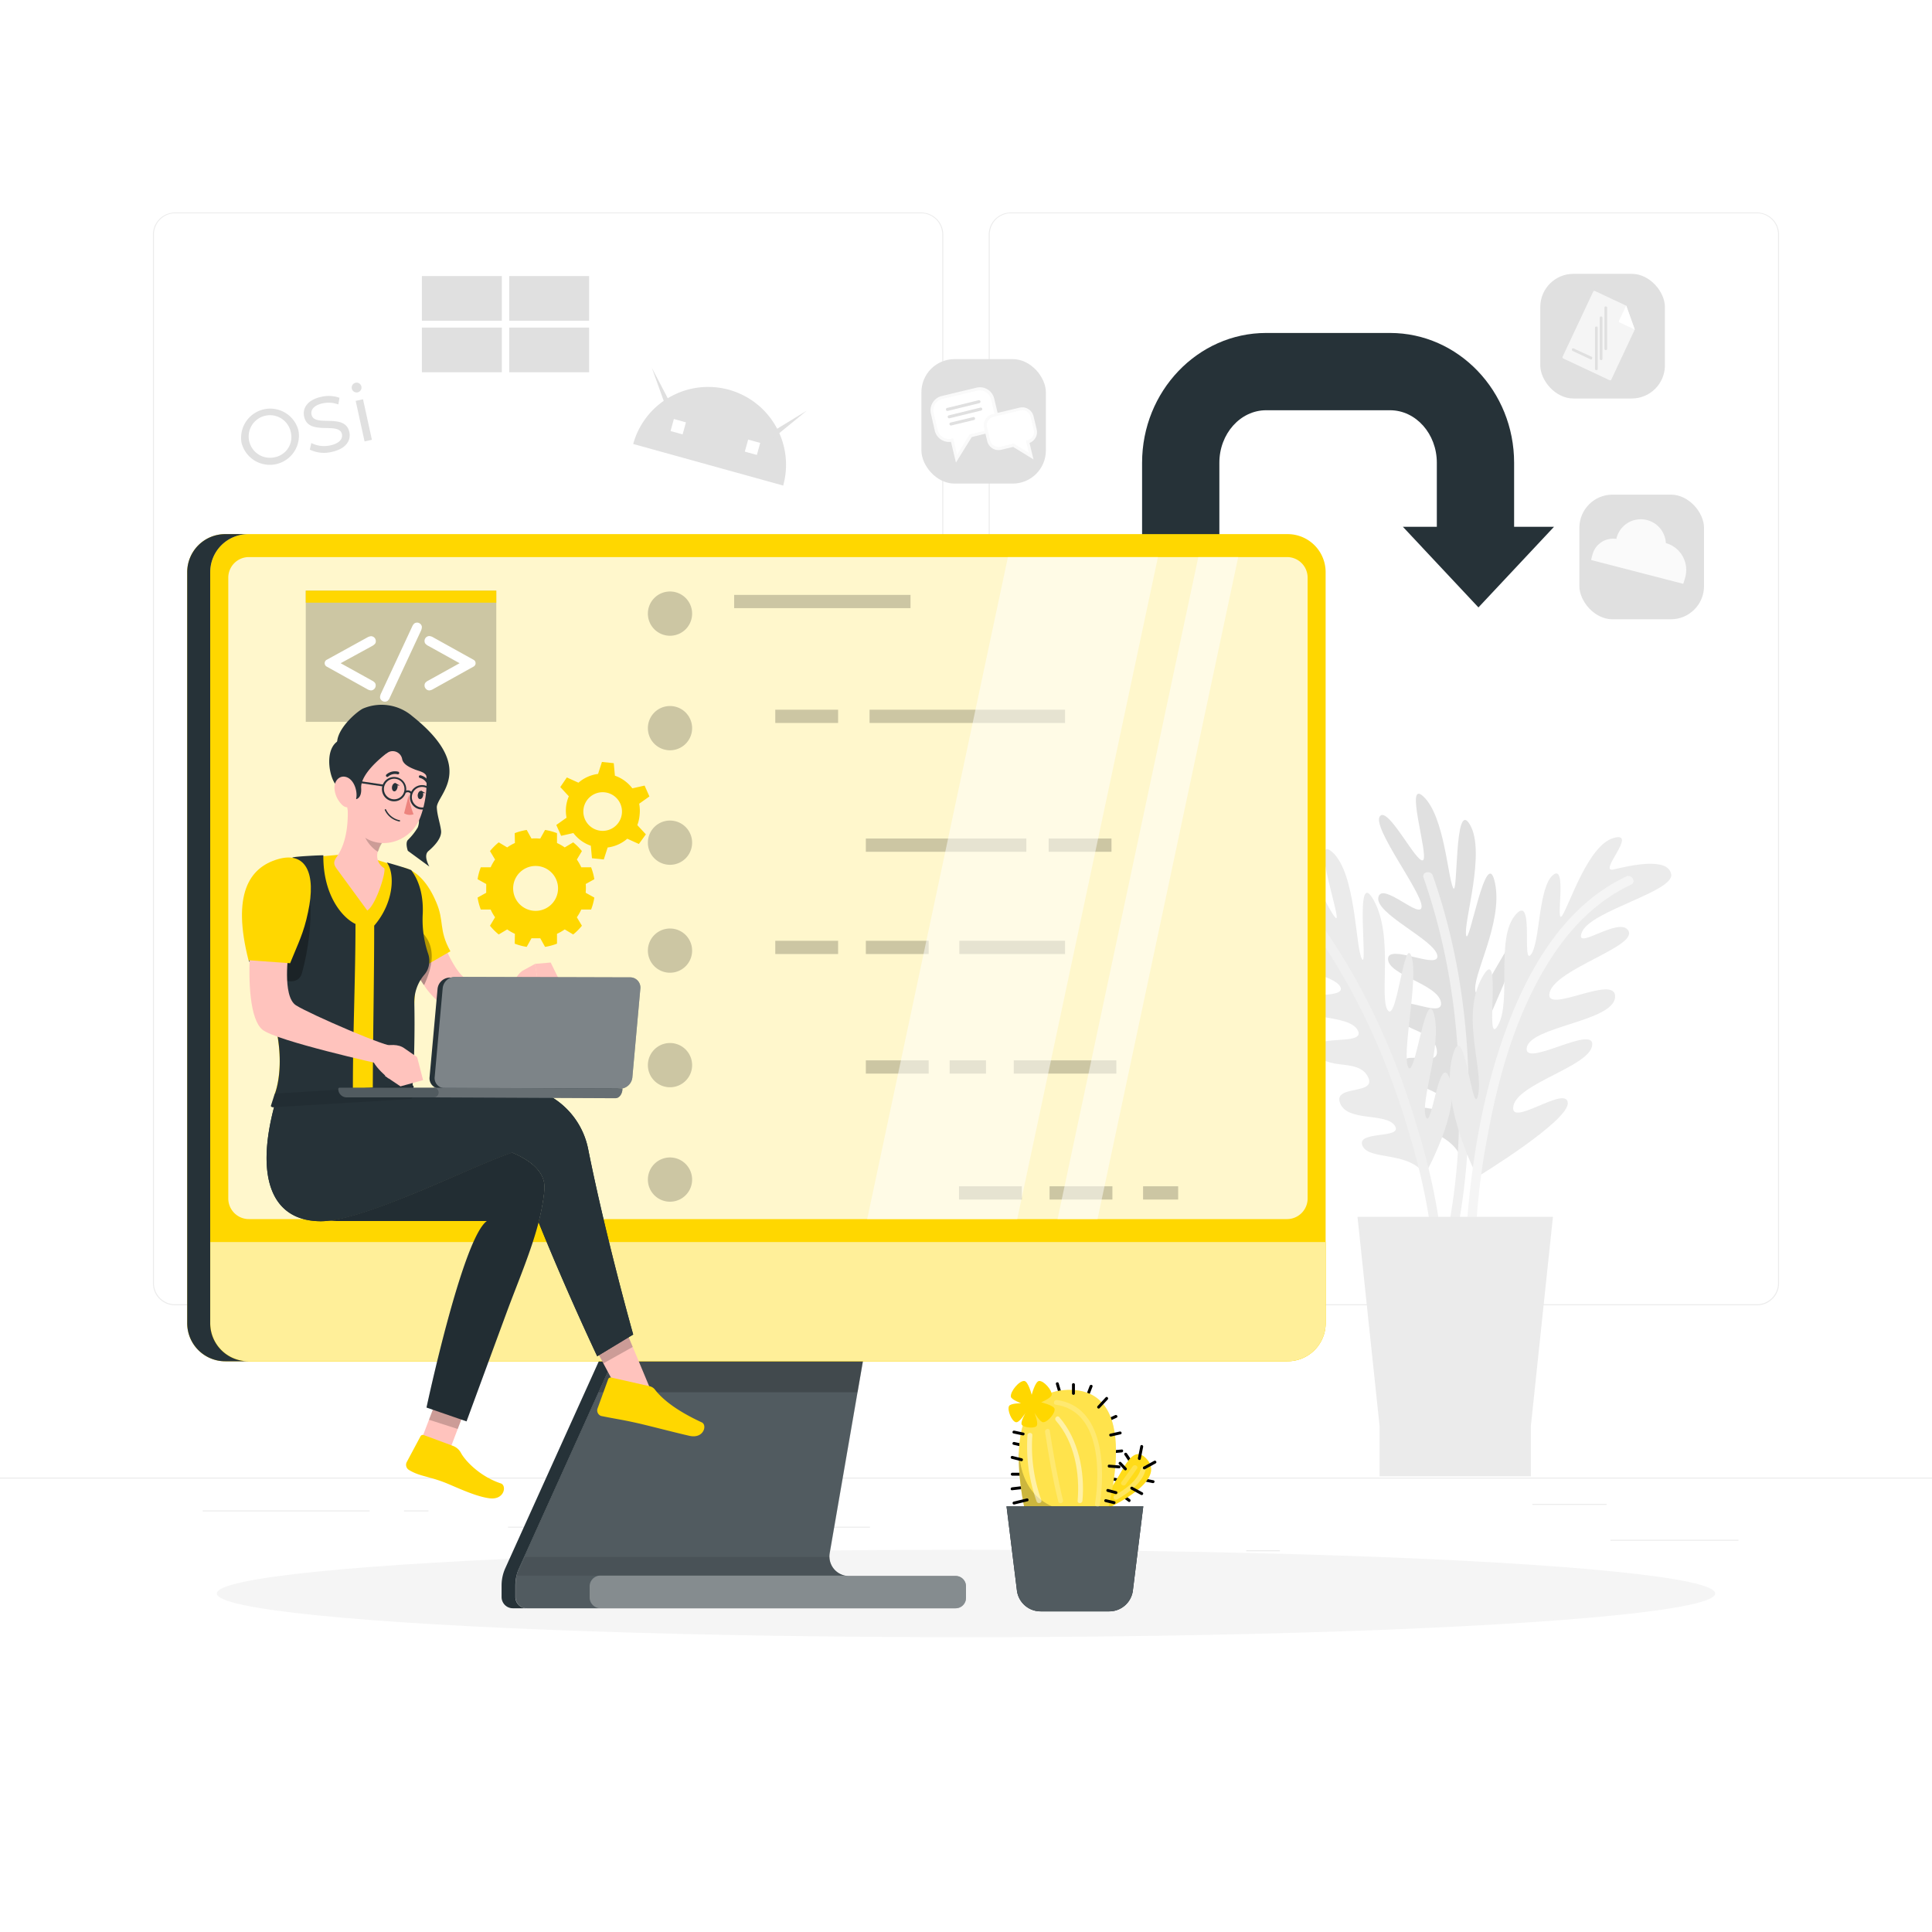 <svg class="animated" id="freepik_stories-cross-platform-software" xmlns="http://www.w3.org/2000/svg" viewBox="0 0 500 500" version="1.1" xmlns:xlink="http://www.w3.org/1999/xlink" xmlns:svgjs="http://svgjs.com/svgjs"><style>svg#freepik_stories-cross-platform-software:not(.animated) .animable {opacity: 0;}svg#freepik_stories-cross-platform-software.animated #freepik--background-complete--inject-57 {animation: 1s 1 forwards cubic-bezier(.36,-0.01,.5,1.38) lightSpeedLeft;animation-delay: 0s;}svg#freepik_stories-cross-platform-software.animated #freepik--Shadow--inject-57 {animation: 1s 1 forwards cubic-bezier(.36,-0.01,.5,1.38) slideDown;animation-delay: 0s;}svg#freepik_stories-cross-platform-software.animated #freepik--Arrow--inject-57 {animation: 1s 1 forwards cubic-bezier(.36,-0.01,.5,1.38) lightSpeedLeft;animation-delay: 0s;}svg#freepik_stories-cross-platform-software.animated #freepik--Plant--inject-57 {animation: 1s 1 forwards cubic-bezier(.36,-0.01,.5,1.38) fadeIn;animation-delay: 0s;}svg#freepik_stories-cross-platform-software.animated #freepik--device-1--inject-57 {animation: 1s 1 forwards cubic-bezier(.36,-0.01,.5,1.38) slideUp;animation-delay: 0s;}svg#freepik_stories-cross-platform-software.animated #freepik--Gears--inject-57 {animation: 1s 1 forwards cubic-bezier(.36,-0.01,.5,1.38) slideLeft;animation-delay: 0s;}svg#freepik_stories-cross-platform-software.animated #freepik--Character--inject-57 {animation: 1s 1 forwards cubic-bezier(.36,-0.01,.5,1.38) fadeIn;animation-delay: 0s;}svg#freepik_stories-cross-platform-software.animated #freepik--device-2--inject-57 {animation: 2.5s 1 forwards cubic-bezier(.36,-0.01,.5,1.38) zoomIn,1.5s Infinite  linear shake;animation-delay: -0.1s,2.4s;opacity: 0}            @keyframes lightSpeedLeft {              from {                transform: translate3d(-50%, 0, 0) skewX(20deg);                opacity: 0;              }              60% {                transform: skewX(-10deg);                opacity: 1;              }              80% {                transform: skewX(2deg);              }              to {                opacity: 1;                transform: translate3d(0, 0, 0);              }            }                    @keyframes slideDown {                0% {                    opacity: 0;                    transform: translateY(-30px);                }                100% {                    opacity: 1;                    transform: translateY(0);                }            }                    @keyframes fadeIn {                0% {                    opacity: 0;                }                100% {                    opacity: 1;                }            }                    @keyframes slideUp {                0% {                    opacity: 0;                    transform: translateY(30px);                }                100% {                    opacity: 1;                    transform: inherit;                }            }                    @keyframes slideLeft {                0% {                    opacity: 0;                    transform: translateX(-30px);                }                100% {                    opacity: 1;                    transform: translateX(0);                }            }                    @keyframes zoomIn {                0% {                    opacity: 0;                    transform: scale(0.5);                }                100% {                    opacity: 1;                    transform: scale(1);                }            }                    @keyframes shake {                10%, 90% {                    transform: translate3d(-1px, 0, 0);                  }                  20%, 80% {                    transform: translate3d(2px, 0, 0);                  }                  30%, 50%, 70% {                    transform: translate3d(-4px, 0, 0);                  }                  40%, 60% {                    transform: translate3d(4px, 0, 0);                  }            }        </style><g id="freepik--background-complete--inject-57" class="animable" style="transform-origin: 250px 228.23px;"><rect x="416.78" y="398.49" width="33.12" height="0.25" style="fill: rgb(235, 235, 235); transform-origin: 433.34px 398.615px;" id="elyzcba92npga" class="animable"></rect><rect x="322.53" y="401.21" width="8.69" height="0.25" style="fill: rgb(235, 235, 235); transform-origin: 326.875px 401.335px;" id="elcxtymwhxguw" class="animable"></rect><rect x="396.59" y="389.21" width="19.19" height="0.25" style="fill: rgb(235, 235, 235); transform-origin: 406.185px 389.335px;" id="elh3yw5hxr8dm" class="animable"></rect><rect x="52.46" y="390.89" width="43.19" height="0.25" style="fill: rgb(235, 235, 235); transform-origin: 74.055px 391.015px;" id="elahwradudlab" class="animable"></rect><rect x="104.56" y="390.89" width="6.33" height="0.25" style="fill: rgb(235, 235, 235); transform-origin: 107.725px 391.015px;" id="elj18arfa142f" class="animable"></rect><rect x="131.47" y="395.11" width="93.68" height="0.25" style="fill: rgb(235, 235, 235); transform-origin: 178.31px 395.235px;" id="eldpebjqouynj" class="animable"></rect><path d="M238.4,337.8H45.3a5.71,5.71,0,0,1-5.71-5.71V60.66A5.71,5.71,0,0,1,45.3,55H238.4a5.71,5.71,0,0,1,5.71,5.71V332.09A5.71,5.71,0,0,1,238.4,337.8ZM45.3,55.2a5.47,5.47,0,0,0-5.46,5.46V332.09a5.47,5.47,0,0,0,5.46,5.46H238.4a5.47,5.47,0,0,0,5.46-5.46V60.66a5.47,5.47,0,0,0-5.46-5.46Z" style="fill: rgb(235, 235, 235); transform-origin: 141.85px 196.4px;" id="el5nymwcegso4" class="animable"></path><path d="M454.7,337.8H261.6a5.71,5.71,0,0,1-5.71-5.71V60.66A5.71,5.71,0,0,1,261.6,55H454.7a5.71,5.71,0,0,1,5.71,5.71V332.09A5.71,5.71,0,0,1,454.7,337.8ZM261.6,55.2a5.47,5.47,0,0,0-5.46,5.46V332.09a5.47,5.47,0,0,0,5.46,5.46H454.7a5.47,5.47,0,0,0,5.46-5.46V60.66a5.47,5.47,0,0,0-5.46-5.46Z" style="fill: rgb(235, 235, 235); transform-origin: 358.15px 196.4px;" id="eltzf6553czma" class="animable"></path><rect y="382.4" width="500" height="0.25" style="fill: rgb(235, 235, 235); transform-origin: 250px 382.525px;" id="el371ucvq6hbo" class="animable"></rect><path d="M378.29,300.18s13.8-13,13.57-21.55-8.62,11.48-8.82,7.27,9.54-16.3,9.95-24.56-9.91,14.82-10.46,11,9.45-21.05,9.37-27.05-8.74,15.21-10,11.46,7.21-17.77,5-28.26-6.77,17-7.47,13.54,5.16-21.43,1-28.59-3,19.39-4.39,16.3-2.27-18.31-7.54-23.49,1.39,15.33-.23,16.37-9.14-14.24-11.17-11.34,10.69,19.31,10.81,23.23-10.26-6.55-11.19-2.3,14.45,10.94,15.24,15-12.8-3.21-12.74,1,12.93,6.44,13.7,11.2-12.61-3.45-11.87,2.14,9.73,4.49,10.76,10-9.3-.77-8.91,4.46,10.71,5.81,11.79,9.8-9.85-1.86-9.55,2.38S376.14,292.91,378.29,300.18Z" style="fill: rgb(224, 224, 224); transform-origin: 374.841px 252.796px;" id="el4ga9nygmz0z" class="animable"></path><path d="M377.15,318.68a163.48,163.48,0,0,0,2.9-29.2c.52-21.29-2.16-42.76-9.25-62.89-.52-1.47-2.91-.94-2.39.54,7,20,9.7,41.17,9.19,62.27A160,160,0,0,1,374.81,318c-.31,1.53,2,2.27,2.34.73Z" style="fill: rgb(240, 240, 240); transform-origin: 374.225px 272.649px;" id="elcv2jcik8vxl" class="animable"></path><path d="M382.33,304.58s-9.59-18.36-6.53-30.8,5.3,16.52,6.73,9.59S378,263,383.55,253s.41,18.76,4.08,12.44S387,243,392.12,236.86s1.63,13.26,4.07,10.2,1.84-17.33,5.72-20.6.4,13.67,2.44,10.4,6.73-18.15,13.26-20-4.28,9.17,0,8.15,14.07-3.26,14.89,1.23-20.6,9.38-23.05,14.89,9.79-4.29,12-.21-18.77,9.79-20.4,15.91,17.34-5.1,16.93,1.23-21.83,7.54-22.85,13.05,17.55-6.12,16.93-.61-19.17,9.79-20.39,15.7,13.66-5.5,14.07-.81S382.33,304.58,382.33,304.58Z" style="fill: rgb(235, 235, 235); transform-origin: 403.86px 260.615px;" id="el5lfj4ihzhmm" class="animable"></path><path d="M368.77,304s9.28-16.55,6.51-24.63S370.49,293,369,289s4.23-18.4,2.15-26.4-5,17.1-6.71,13.56,2.73-22.9.86-28.6-3.8,17.13-6.13,13.92,1.57-19.11-3.64-28.48-1.37,18.28-3.08,15.16-1.48-22-7.58-27.58,3,19.39.69,16.86-7.65-16.79-14.23-20.16,5.91,14.22,4.68,15.69-13-10.85-14.05-7.48,16,15.23,17.26,18.94-11.75-3.19-11.37,1.15,17.07,6.12,19,9.76-13.17.77-11.86,4.75,14.26,2.28,16.42,6.59-13.06.48-10.69,5.59,10.63,1.38,13.26,6.33-9.1,2-7.16,6.92,11.95,2.34,14.17,5.83-10,1.16-8.4,5.12S364.55,297.74,368.77,304Z" style="fill: rgb(235, 235, 235); transform-origin: 348.855px 260.426px;" id="elqxtoin98nj" class="animable"></path><path d="M373.22,322a164.55,164.55,0,0,0-6-28.73c-5.88-20.47-14.85-40.16-27.64-57.26-.93-1.24-3.06,0-2.11,1.24,12.67,16.94,21.57,36.38,27.39,56.67A161.09,161.09,0,0,1,370.77,322c.15,1.55,2.6,1.56,2.45,0Z" style="fill: rgb(240, 240, 240); transform-origin: 355.229px 279.331px;" id="el1nansgdkpv2" class="animable"></path><path d="M381.92,319.67a175.93,175.93,0,0,1,3-25.37c2.94-16.17,7.63-32.69,16.67-46.58,5.15-7.93,11.9-14.72,20.53-18.77,1.43-.67.19-2.78-1.23-2.12-15.44,7.26-24.69,22.71-30.56,38.09-5.45,14.32-8.47,29.57-10.07,44.78-.35,3.31-.66,6.64-.77,10-.05,1.58,2.39,1.57,2.45,0Z" style="fill: rgb(245, 245, 245); transform-origin: 401.122px 273.793px;" id="elkeajrkr40t" class="animable"></path><polygon points="401.9 314.92 351.32 314.92 357.03 369.03 357.03 382.08 396.19 382.08 396.19 369.03 401.9 314.92" style="fill: rgb(235, 235, 235); transform-origin: 376.61px 348.5px;" id="elprg5wwq6p7m" class="animable"></polygon><path d="M91.05,100.58a1.28,1.28,0,0,1,1-1.53,1.27,1.27,0,1,1-1,1.53Zm1,3.17,1.9-.42,2.3,10.49-1.9.42Z" style="fill: rgb(224, 224, 224); transform-origin: 93.635px 106.634px;" id="el6i2wyvybwu6" class="animable"></path><path d="M62.52,114.64a7.54,7.54,0,0,1,14.72-3.23,7.54,7.54,0,0,1-14.72,3.23Zm12.74-2.8a5.51,5.51,0,1,0-4.19,6.5A5.32,5.32,0,0,0,75.26,111.84Z" style="fill: rgb(224, 224, 224); transform-origin: 69.88px 113.025px;" id="elfqu1ju6v1tt" class="animable"></path><path d="M80.18,116.36l.39-1.7a7.36,7.36,0,0,0,4.93.6c2.39-.53,3.21-1.68,3-2.89-.74-3.38-8.66.59-9.79-4.55-.47-2.14.79-4.32,4.43-5.12a8.3,8.3,0,0,1,4.72.25l-.3,1.72a7.39,7.39,0,0,0-4.05-.29c-2.35.52-3.15,1.73-2.88,2.94.74,3.38,8.67-.58,9.78,4.5.47,2.12-.83,4.32-4.49,5.12A8.43,8.43,0,0,1,80.18,116.36Z" style="fill: rgb(224, 224, 224); transform-origin: 84.559px 109.835px;" id="eln4wnv2yksq" class="animable"></path><path d="M201.08,110.86c-.27-.51-.56-1-.88-1.5a20.15,20.15,0,0,0-25.12-7.48c-.52.23-1,.49-1.55.77a20.07,20.07,0,0,0-9.66,12.25l38.82,10.76A20.09,20.09,0,0,0,201.08,110.86Zm-24.42,1.56-3.12-.87.86-3.12,3.12.87Zm19.22,5.32-3.12-.86.86-3.12,3.12.86Z" style="fill: rgb(224, 224, 224); transform-origin: 183.647px 112.9px;" id="elswte72kykrk" class="animable"></path><polygon points="198.32 114.84 197.14 113.39 208.76 106.3 198.32 114.84" style="fill: rgb(224, 224, 224); transform-origin: 202.95px 110.57px;" id="elfvdn7yjz72" class="animable"></polygon><polygon points="173.26 107.89 175.01 107.27 168.7 95.2 173.26 107.89" style="fill: rgb(224, 224, 224); transform-origin: 171.855px 101.545px;" id="elel8zxysduh" class="animable"></polygon><rect x="109.19" y="71.44" width="20.68" height="11.56" style="fill: rgb(224, 224, 224); transform-origin: 119.53px 77.22px;" id="elk2jshp1551q" class="animable"></rect><rect x="131.78" y="71.44" width="20.68" height="11.56" style="fill: rgb(224, 224, 224); transform-origin: 142.12px 77.22px;" id="elym5fk40ido" class="animable"></rect><rect x="109.19" y="84.78" width="20.68" height="11.56" style="fill: rgb(224, 224, 224); transform-origin: 119.53px 90.56px;" id="ele75366wy1bf" class="animable"></rect><rect x="131.78" y="84.78" width="20.68" height="11.56" style="fill: rgb(224, 224, 224); transform-origin: 142.12px 90.56px;" id="ely3kfg1p8gv" class="animable"></rect><g id="eleuk7kzf92k"><rect x="398.62" y="70.87" width="32.26" height="32.26" rx="8.58" style="fill: rgb(224, 224, 224); transform-origin: 414.75px 87px; transform: rotate(25.28deg);" class="animable"></rect></g><path d="M423.1,85.24l-6.1,13a.32.32,0,0,1-.44.16l-12-5.63a.34.34,0,0,1-.16-.45l7.92-16.85a.33.33,0,0,1,.44-.16l8.08,3.79Z" style="fill: rgb(245, 245, 245); transform-origin: 413.734px 86.857px;" id="el6heoir6wt2d" class="animable"></path><path d="M420.87,79.06,419,83a.34.34,0,0,0,.16.45l3.9,1.83Z" style="fill: rgb(255, 255, 255); transform-origin: 421.014px 82.17px;" id="el0gvb421dwz4e" class="animable"></path><g id="el46ua4k6xe48"><rect x="415.23" y="79.3" width="0.7" height="11.29" rx="0.3" style="fill: rgb(224, 224, 224); transform-origin: 415.58px 84.945px; transform: rotate(-64.99deg);" class="animable"></rect></g><g id="el4pgyyykrjw2"><rect x="414.01" y="81.9" width="0.7" height="11.29" rx="0.3" style="fill: rgb(224, 224, 224); transform-origin: 414.36px 87.545px; transform: rotate(-64.99deg);" class="animable"></rect></g><g id="ell0h4w84ls7e"><rect x="412.79" y="84.5" width="0.7" height="11.29" rx="0.3" style="fill: rgb(224, 224, 224); transform-origin: 413.14px 90.145px; transform: rotate(-64.99deg);" class="animable"></rect></g><path d="M411.92,92.33l-4.69-2.16a.3.3,0,0,0-.4.15l0,.09a.3.3,0,0,0,.15.4L411.63,93a.3.3,0,0,0,.4-.15l0-.09A.3.3,0,0,0,411.92,92.33Z" style="fill: rgb(224, 224, 224); transform-origin: 409.441px 91.585px;" id="elaha6omjp1cv" class="animable"></path><g id="elrme6jzrj6v"><rect x="238.46" y="92.94" width="32.21" height="32.21" rx="8.57" style="fill: rgb(224, 224, 224); transform-origin: 254.565px 109.045px; transform: rotate(-13.47deg);" class="animable"></rect></g><path d="M256.89,103.23l1.05,4.41a3.41,3.41,0,0,1-2.51,4.1l-4.22,1-3.65,6-1.16-4.81a3.41,3.41,0,0,1-4.1-2.52L241.25,107a3.4,3.4,0,0,1,2.51-4.1l9-2.16A3.4,3.4,0,0,1,256.89,103.23Z" style="fill: rgb(255, 255, 255); transform-origin: 249.594px 109.689px;" id="elenvs01sege" class="animable"></path><path d="M247.4,119.71l-1.29-5.36a3.81,3.81,0,0,1-4.19-2.88l-1-4.41a3.8,3.8,0,0,1,2.8-4.57l9-2.16a3.79,3.79,0,0,1,4.57,2.8l1.06,4.41a3.79,3.79,0,0,1-2.8,4.57l-4.06,1Zm-3.55-16.46a3,3,0,0,0-2.22,3.63l1.05,4.41a3,3,0,0,0,3.63,2.23l.38-.09,1,4.27,3.25-5.3,4.36-1a3,3,0,0,0,2.23-3.63l-1.05-4.41a3,3,0,0,0-3.63-2.23Z" style="fill: rgb(250, 250, 250); transform-origin: 249.636px 109.968px;" id="eldo3l9y8vsrd" class="animable"></path><path d="M267.1,107.82l.81,3.39a2.61,2.61,0,0,1-1.93,3.15l.88,3.7-4.59-2.81L259,116a2.62,2.62,0,0,1-3.16-1.93l-.81-3.39a2.62,2.62,0,0,1,1.93-3.16l6.94-1.66A2.62,2.62,0,0,1,267.1,107.82Z" style="fill: rgb(255, 255, 255); transform-origin: 261.47px 111.92px;" id="el4nq1eb1gnei" class="animable"></path><path d="M267.46,118.89l-5.25-3.23-3.08.74a3,3,0,0,1-3.63-2.22l-.81-3.39a3,3,0,0,1,2.22-3.63l6.94-1.66a3,3,0,0,1,3.63,2.23l.81,3.39a3,3,0,0,1-1.85,3.51Zm-10.36-11a2.23,2.23,0,0,0-1.65,2.69l.81,3.39a2.23,2.23,0,0,0,2.69,1.64l3.39-.81,3.92,2.41-.75-3.17.37-.09a2.22,2.22,0,0,0,1.65-2.68l-.81-3.39a2.22,2.22,0,0,0-2.68-1.65Z" style="fill: rgb(250, 250, 250); transform-origin: 261.489px 112.152px;" id="elf72ppk72nqe" class="animable"></path><path d="M253.45,104.34l-8.16,2a.39.39,0,0,1-.18-.76l8.16-2a.39.39,0,1,1,.18.76Z" style="fill: rgb(224, 224, 224); transform-origin: 249.281px 104.96px;" id="elov1wblu2hxi" class="animable"></path><path d="M253.91,106.25l-8.17,2a.39.39,0,0,1-.18-.76l8.17-2a.39.39,0,1,1,.18.76Z" style="fill: rgb(224, 224, 224); transform-origin: 249.735px 106.87px;" id="elkxtaxecj9sp" class="animable"></path><path d="M252.1,108.69l-5.9,1.42a.39.39,0,1,1-.18-.76l5.89-1.41a.39.39,0,0,1,.19.75Z" style="fill: rgb(224, 224, 224); transform-origin: 249.033px 109.029px;" id="elc245uj6d7h" class="animable"></path><g id="ele5nopl8qhdo"><rect x="408.74" y="128.01" width="32.26" height="32.26" rx="8.58" style="fill: rgb(224, 224, 224); transform-origin: 424.87px 144.14px; transform: rotate(14.5deg);" class="animable"></rect></g><path d="M436.17,149.27c-.09.33-.42,1.51-.55,1.82l-23.83-6.16c0-.17.29-1.2.33-1.37a5.55,5.55,0,0,1,6.23-4.09c0-.06,0-.13,0-.2a6.49,6.49,0,0,1,12.77,1.28,6.75,6.75,0,0,1,1.09.4A7.2,7.2,0,0,1,436.17,149.27Z" style="fill: rgb(250, 250, 250); transform-origin: 424.092px 142.738px;" id="el3mnvmja9xg3" class="animable"></path></g><g id="freepik--Shadow--inject-57" class="animable" style="transform-origin: 250px 412.39px;"><ellipse id="freepik--path--inject-57" cx="250" cy="412.39" rx="193.89" ry="11.32" style="fill: rgb(245, 245, 245); transform-origin: 250px 412.39px;" class="animable"></ellipse></g><g id="freepik--Arrow--inject-57" class="animable" style="transform-origin: 348.875px 121.685px;"><path d="M402.18,136.33,382.62,157.2l-19.56-20.87h8.79V119.76c0-7.5-5.43-13.59-12.11-13.59H327.68c-6.68,0-12.11,6.09-12.11,13.59v19.06h-20V119.76c0-18.52,14.41-33.59,32.11-33.59h32.06c17.71,0,32.11,15.07,32.11,33.59v16.57Z" style="fill: rgb(38, 50, 56); transform-origin: 348.875px 121.685px;" id="eljysq2pkei2f" class="animable"></path></g><g id="freepik--Plant--inject-57" class="animable" style="transform-origin: 279.88px 387.207px;"><path d="M290.31,375.88l-3.27.3c-.48.05-.48-.71,0-.75l3.27-.3c.49-.05.48.71,0,.75Z" id="el2kpzu80grla" class="animable" style="transform-origin: 288.677px 375.655px;"></path><path d="M290.5,386.54l1.93,1.45c.39.29,0,.95-.38.66l-1.93-1.46c-.38-.28,0-.94.38-.65Z" id="eloykr40aavmq" class="animable" style="transform-origin: 291.277px 387.595px;"></path><path d="M295.32,382.44l3.2.66c.48.09.28.82-.2.72l-3.2-.65c-.47-.1-.27-.83.2-.73Z" id="elhlp69pib3bo" class="animable" style="transform-origin: 296.824px 383.13px;"></path><path d="M292.54,378.88,291,376.52c-.27-.4.38-.78.65-.38l1.59,2.36c.27.4-.38.78-.65.38Z" id="elmulspmlh2ss" class="animable" style="transform-origin: 292.12px 377.51px;"></path><path d="M287.14,382.15l2.57.58c.48.11.27.83-.2.73l-2.57-.58c-.47-.11-.27-.83.2-.73Z" id="elev1ftqmvmyg" class="animable" style="transform-origin: 288.327px 382.805px;"></path><path d="M265.12,385.31l-3.2.36c-.48.06-.47-.7,0-.75l3.2-.37c.48-.05.48.7,0,.76Z" id="elf3tnujnqhip" class="animable" style="transform-origin: 263.522px 385.11px;"></path><path d="M289,366.89,286.6,368c-.44.21-.82-.44-.38-.65l2.4-1.12c.44-.2.82.45.38.66Z" id="eljq8z3pegibd" class="animable" style="transform-origin: 287.61px 367.117px;"></path><path d="M282.74,358.86,281.53,362c-.17.45-.9.25-.73-.2.41-1.05.81-2.1,1.21-3.15.17-.45.9-.25.73.2Z" id="el6xjs52v0d7" class="animable" style="transform-origin: 281.77px 360.325px;"></path><path d="M264.79,381.9h-2.87a.38.38,0,0,1,0-.75h2.87a.38.38,0,0,1,0,.75Z" id="el0ol4hfsy3grp" class="animable" style="transform-origin: 263.355px 381.525px;"></path><path d="M264.69,374.44l-2.39-.53c-.48-.1-.28-.83.2-.72l2.39.52c.48.1.27.83-.2.73Z" id="eln28qpgbzxvj" class="animable" style="transform-origin: 263.594px 373.814px;"></path><path d="M274,360.7l-.74-2.52a.38.38,0,0,1,.73-.2l.74,2.52a.38.38,0,0,1-.73.2Z" id="elw3j44i34kq" class="animable" style="transform-origin: 273.995px 359.34px;"></path><path d="M284.88,391.17s17.28-7.22,12.06-13.38c-5-5.87-7.16,7.74-12.06,9.5S284.88,391.17,284.88,391.17Z" style="fill: rgb(255, 215, 0); transform-origin: 290.312px 383.75px;" id="elp0aqs8grk4g" class="animable"></path><g id="elf8uyq9qqvm"><path d="M284.88,391.17s17.28-7.22,12.06-13.38c-5-5.87-7.16,7.74-12.06,9.5S284.88,391.17,284.88,391.17Z" style="fill: rgb(255, 255, 255); opacity: 0.1; transform-origin: 290.312px 383.75px;" class="animable"></path></g><path d="M285.53,394.92s11.75-35.77-9.23-35.21-9.51,37.37-9.51,37.37Z" style="fill: rgb(255, 215, 0); transform-origin: 276.235px 378.392px;" id="elbaxqqqgl9ck" class="animable"></path><g id="el2ainuqwg3sm"><path d="M285.53,394.92s11.75-35.77-9.23-35.21-9.51,37.37-9.51,37.37Z" style="fill: rgb(255, 255, 255); opacity: 0.3; transform-origin: 276.235px 378.392px;" class="animable"></path></g><g id="elwmjhsiijx2e"><path d="M266.79,397.08s-3.54-11.38-3.08-21.58c.82,16.56,15.23,15.67,15.23,15.67l1,4.39Z" style="opacity: 0.2; transform-origin: 271.804px 386.29px;" class="animable"></path></g><path d="M295.88,389.84l-2.69,21.76a6.17,6.17,0,0,1-6.13,5.42H269.32a6.17,6.17,0,0,1-6.14-5.42l-2.69-21.76Z" style="fill: rgb(38, 50, 56); transform-origin: 278.185px 403.43px;" id="els0b1x51fwx" class="animable"></path><path d="M295.88,389.84l-2.69,21.76a6.17,6.17,0,0,1-6.13,5.42H269.32a6.17,6.17,0,0,1-6.14-5.42l-2.69-21.76Z" style="fill: rgb(38, 50, 56); transform-origin: 278.185px 403.43px;" id="el6bd7juxcmr6" class="animable"></path><g id="el6vqlwci5gbj"><path d="M295.88,389.84l-2.69,21.76a6.17,6.17,0,0,1-6.13,5.42H269.32a6.17,6.17,0,0,1-6.14-5.42l-2.69-21.76Z" style="fill: rgb(255, 255, 255); opacity: 0.2; transform-origin: 278.185px 403.43px;" class="animable"></path></g><g id="el467rdiuxlik"><g style="opacity: 0.2; transform-origin: 278.979px 376.145px;" class="animable"><path d="M283.39,389.18c1.4-8.83,1.17-24.08-10.19-25.65-.8-.11-.46-1.32.33-1.21,12.17,1.68,12.57,17.76,11.07,27.2-.13.8-1.34.46-1.21-.34Z" style="fill: rgb(255, 255, 255); transform-origin: 278.979px 376.145px;" id="elhr4uwne7hyo" class="animable"></path></g></g><g id="elsa6g18ni8vn"><g style="opacity: 0.5; transform-origin: 276.682px 377.78px;" class="animable"><path d="M278.89,388.4c.62-7.14-.81-15.25-5.64-20.75-.53-.6.35-1.5.89-.89,5,5.74,6.66,14.16,6,21.64-.07.8-1.33.81-1.26,0Z" style="fill: rgb(255, 255, 255); transform-origin: 276.682px 377.78px;" id="elqdr6hrzgutp" class="animable"></path></g></g><g id="elnbk56cfbn8h"><g style="opacity: 0.2; transform-origin: 272.781px 379.406px;" class="animable"><path d="M273.88,388.57c-1.47-5.94-2.51-12-3.42-18-.12-.79,1.09-1.13,1.21-.33.92,6,2,12.1,3.42,18,.19.79-1,1.13-1.21.34Z" style="fill: rgb(255, 255, 255); transform-origin: 272.781px 379.406px;" id="elkjj23mlibu" class="animable"></path></g></g><g id="elt9adehb31n9"><g style="opacity: 0.5; transform-origin: 267.676px 379.919px;" class="animable"><path d="M268.28,388.57a42.25,42.25,0,0,1-2.37-17.12c0-.81,1.31-.81,1.26,0a41.12,41.12,0,0,0,2.33,16.78c.28.77-.94,1.09-1.22.34Z" style="fill: rgb(255, 255, 255); transform-origin: 267.676px 379.919px;" id="elxkkeqbyna9f" class="animable"></path></g></g><g id="el7vnlfkfc2in"><g style="opacity: 0.3; transform-origin: 292.34px 383.842px;" class="animable"><path d="M288.49,387c2.61-1.5,6.07-3.86,6.78-7,.18-.79,1.4-.46,1.21.33-.78,3.44-4.46,6.05-7.35,7.72a.63.63,0,0,1-.64-1.09Z" style="fill: rgb(255, 255, 255); transform-origin: 292.34px 383.842px;" id="el5cdzeoe8l1v" class="animable"></path></g></g><g id="elgycrni5rz1u"><g style="opacity: 0.2; transform-origin: 292.242px 381.82px;" class="animable"><path d="M294.25,380.09q-1.46,2.06-2.93,4.09c-.47.65-1.56,0-1.09-.63l2.94-4.09c.47-.65,1.56,0,1.08.63Z" style="fill: rgb(255, 255, 255); transform-origin: 292.242px 381.82px;" id="elf4adfy0efw7" class="animable"></path></g></g><path d="M269.45,362.92s2.64-1.11,2.73-1.94c.12-1.21-2.09-3.73-3.29-3.58-1,.13-1.89,3.58-1.89,3.58s-.88-3.46-1.89-3.58c-1.33-.15-3.69,2.73-3.5,4.06.11.77,2.63,1.69,2.63,1.69s-2.75,0-3.11.75c-.51,1,.7,4,1.82,4.17.87.17,2.51-2.49,2.51-2.49s-1.5,2.47-1,3.17,3.12,1,3.77.33-.53-3.5-.53-3.5,1.43,2.51,2.28,2.49c1.14,0,3.17-2.35,2.94-3.47C272.68,363.67,269.45,362.92,269.45,362.92Z" style="fill: rgb(255, 215, 0); transform-origin: 266.974px 363.424px;" id="elkhdyg2b3oxa" class="animable"></path><path d="M289.61,380l-2.57-.19c-.48,0-.48-.8,0-.76l2.57.2c.48,0,.49.79,0,.75Z" id="elltn5p2wh5ya" class="animable" style="transform-origin: 288.327px 379.525px;"></path><path d="M290,371.2l-2.46.56c-.47.11-.68-.62-.2-.72l2.46-.56c.48-.11.68.62.2.72Z" id="el027z208nv55o" class="animable" style="transform-origin: 288.671px 371.12px;"></path><path d="M286.68,362.18l-2.1,2.25c-.33.36-.86-.18-.53-.53l2.1-2.26c.33-.36.86.18.53.54Z" id="elupefnaani5" class="animable" style="transform-origin: 285.365px 363.035px;"></path><path d="M265.92,388.53l-3.42.83a.38.38,0,0,1-.2-.73l3.42-.83c.47-.11.67.62.2.73Z" id="elke04de5osq" class="animable" style="transform-origin: 264.12px 388.577px;"></path><path d="M264.29,378.15l-2.47-.62a.38.38,0,0,1,.2-.73l2.47.62a.38.38,0,0,1-.2.73Z" id="elm6c9bp9v7po" class="animable" style="transform-origin: 263.155px 377.475px;"></path><path d="M264.69,371.48l-2.39-.5c-.48-.1-.28-.83.2-.73l2.39.51c.48.1.28.82-.2.72Z" id="el7pp7khcky2x" class="animable" style="transform-origin: 263.595px 370.865px;"></path><path d="M277.43,360.6v-2.26a.38.38,0,0,1,.76,0v2.26a.38.38,0,0,1-.76,0Z" id="elif7i9fyu8gi" class="animable" style="transform-origin: 277.81px 359.47px;"></path><path d="M286.77,385.35l2.14.58a.37.37,0,0,1-.2.72l-2.14-.57a.38.38,0,0,1,.2-.73Z" id="ele0k2oz3tqb9" class="animable" style="transform-origin: 287.752px 386.004px;"></path><path d="M286.25,388l2.18.52c.47.11.27.84-.2.73l-2.18-.53c-.47-.11-.27-.84.2-.72Z" id="el2jrkq5h0mns" class="animable" style="transform-origin: 287.24px 388.624px;"></path><path d="M293.05,384.79l2.62,1.44c.43.23.05.88-.38.65l-2.62-1.44a.38.38,0,0,1,.38-.65Z" id="el6kwi5u3tglb" class="animable" style="transform-origin: 294.192px 385.845px;"></path><path d="M295.92,379.59l2.78-1.53c.43-.23.81.42.38.66l-2.78,1.52a.38.38,0,0,1-.38-.65Z" id="elsxn26mhedl" class="animable" style="transform-origin: 297.522px 379.14px;"></path><path d="M294.49,377.37l.63-3.13c.1-.48.82-.28.73.2l-.63,3.14c-.1.47-.82.27-.73-.21Z" id="eli4ie2ky64l" class="animable" style="transform-origin: 295.17px 375.906px;"></path><path d="M291,380.42l-1.4-1.46c-.34-.36.19-.89.53-.54l1.4,1.47c.34.35-.19.89-.53.53Z" id="elp7uyudmdrdq" class="animable" style="transform-origin: 290.565px 379.422px;"></path></g><g id="freepik--device-1--inject-57" class="animable" style="transform-origin: 195.77px 277.23px;"><path d="M133.42,410.22v3.09a2.91,2.91,0,0,0,2.91,2.91h111a2.68,2.68,0,0,0,2.67-2.68v-3a2.67,2.67,0,0,0-2.67-2.67H219.73a5.05,5.05,0,0,1-5-5.92l9.68-56H161.38l-27,59.74A10.87,10.87,0,0,0,133.42,410.22Z" style="fill: rgb(38, 50, 56); transform-origin: 191.71px 381.085px;" id="elv1w1mzvpn6" class="animable"></path><g id="elh4gd3u1o7ak"><path d="M250,410.56v3a2.66,2.66,0,0,1-2.67,2.67h-111a2.92,2.92,0,0,1-2.91-2.9v-3.1a11.13,11.13,0,0,1,.27-2.44,12,12,0,0,1,.68-2l27-59.73h63.06L214.75,402a4.08,4.08,0,0,0-.07,1,5,5,0,0,0,4,4.83,4.42,4.42,0,0,0,1,.11h27.61A2.67,2.67,0,0,1,250,410.56Z" style="fill: rgb(255, 255, 255); opacity: 0.2; transform-origin: 191.71px 381.145px;" class="animable"></path></g><path d="M130.81,405.76l27-59.74h3.57l-27,59.74a10.87,10.87,0,0,0-1,4.46v3.09a2.91,2.91,0,0,0,2.91,2.91h-3.57a2.91,2.91,0,0,1-2.91-2.91v-3.09A10.87,10.87,0,0,1,130.81,405.76Z" style="fill: rgb(38, 50, 56); transform-origin: 145.595px 381.12px;" id="elq6ut81qt63" class="animable"></path><g id="elp5jeqnxibh"><polygon points="161.38 346.02 224.43 346.02 221.96 360.3 154.93 360.3 161.38 346.02" style="opacity: 0.2; transform-origin: 189.68px 353.16px;" class="animable"></polygon></g><g id="el4ay9bbxiopi"><path d="M152.6,410.58v2.84a2.81,2.81,0,0,0,2.8,2.8h91.94a2.67,2.67,0,0,0,2.67-2.68v-3a2.67,2.67,0,0,0-2.67-2.67H219.73a5.1,5.1,0,0,1-1-.11H155.4A2.8,2.8,0,0,0,152.6,410.58Z" style="fill: rgb(255, 255, 255); opacity: 0.3; transform-origin: 201.305px 411.99px;" class="animable"></path></g><g id="el6ubi6anqwk3"><path d="M133.7,407.78h85a5,5,0,0,1-4-4.83H135.87Z" style="opacity: 0.1; transform-origin: 176.2px 405.365px;" class="animable"></path></g><path d="M64.24,352.3h269a9.84,9.84,0,0,0,9.83-9.84V148.06a9.83,9.83,0,0,0-9.83-9.83h-269a9.83,9.83,0,0,0-9.84,9.83v194.4A9.84,9.84,0,0,0,64.24,352.3Z" style="fill: rgb(255, 215, 0); transform-origin: 198.735px 245.265px;" id="elnl1jz7he3fe" class="animable"></path><path d="M343.09,321.44v21a9.84,9.84,0,0,1-9.83,9.84h-269a9.84,9.84,0,0,1-9.84-9.84v-21Z" style="fill: rgb(255, 215, 0); transform-origin: 198.755px 336.86px;" id="el3u9depq0ts7" class="animable"></path><g id="elvog1alyeqnr"><path d="M343.09,321.44v21a9.84,9.84,0,0,1-9.83,9.84h-269a9.84,9.84,0,0,1-9.84-9.84v-21Z" style="fill: rgb(255, 255, 255); opacity: 0.6; transform-origin: 198.755px 336.86px;" class="animable"></path></g><path d="M64.41,315.5H333.08a5.33,5.33,0,0,0,5.33-5.33V149.5a5.32,5.32,0,0,0-5.33-5.33H64.41a5.33,5.33,0,0,0-5.33,5.33V310.17A5.33,5.33,0,0,0,64.41,315.5Z" style="fill: rgb(255, 215, 0); transform-origin: 198.745px 229.835px;" id="elmnzgmb5josd" class="animable"></path><g id="elamvh9mv7iir"><path d="M64.41,315.5H333.08a5.33,5.33,0,0,0,5.33-5.33V149.5a5.32,5.32,0,0,0-5.33-5.33H64.41a5.33,5.33,0,0,0-5.33,5.33V310.17A5.33,5.33,0,0,0,64.41,315.5Z" style="fill: rgb(255, 255, 255); opacity: 0.8; transform-origin: 198.745px 229.835px;" class="animable"></path></g><g id="el4esxpx7bnwc"><rect x="79.13" y="152.86" width="49.31" height="33.95" style="opacity: 0.2; transform-origin: 103.785px 169.835px;" class="animable"></rect></g><rect x="79.13" y="152.86" width="49.31" height="3.11" style="fill: rgb(255, 215, 0); transform-origin: 103.785px 154.415px;" id="elxf5sn0mkjl" class="animable"></rect><path d="M88.16,171.64l8.07,4.47a2.51,2.51,0,0,1,.8.6,1.08,1.08,0,0,1,.2.68,1.26,1.26,0,0,1-.37.91,1.22,1.22,0,0,1-.88.38,2.36,2.36,0,0,1-1-.36l-10.4-5.79a1,1,0,0,1,0-1.79L95,165a2.47,2.47,0,0,1,1-.35,1.22,1.22,0,0,1,.89.37,1.24,1.24,0,0,1,.37.9,1.06,1.06,0,0,1-.2.68,2.66,2.66,0,0,1-.8.61Z" style="fill: rgb(255, 255, 255); transform-origin: 90.644px 171.665px;" id="eleclc8g75xnc" class="animable"></path><path d="M108.91,163.31l-8,17.19a2.35,2.35,0,0,1-.55.84,1.16,1.16,0,0,1-.76.25,1.22,1.22,0,0,1-.88-.36,1.12,1.12,0,0,1-.37-.83,2.75,2.75,0,0,1,.29-1l8-17.18a2.54,2.54,0,0,1,.54-.83,1.24,1.24,0,0,1,1.63.1,1.1,1.1,0,0,1,.37.82A2.64,2.64,0,0,1,108.91,163.31Z" style="fill: rgb(255, 255, 255); transform-origin: 103.765px 171.361px;" id="el15ev1c2k374" class="animable"></path><path d="M118.94,171.64l-8.06-4.47a2.6,2.6,0,0,1-.81-.61,1.12,1.12,0,0,1-.2-.68,1.26,1.26,0,0,1,1.26-1.27,2.42,2.42,0,0,1,1,.35l10.4,5.78a1,1,0,0,1,0,1.79l-10.4,5.79a2.33,2.33,0,0,1-1,.36,1.2,1.2,0,0,1-.89-.39,1.26,1.26,0,0,1-.37-.9,1.14,1.14,0,0,1,.2-.68,2.46,2.46,0,0,1,.81-.6Z" style="fill: rgb(255, 255, 255); transform-origin: 116.477px 171.645px;" id="elmg92u0o5ku7" class="animable"></path><path d="M58.29,138.23h5.95a9.83,9.83,0,0,0-9.84,9.83v194.4a9.84,9.84,0,0,0,9.84,9.84H58.29a9.85,9.85,0,0,1-9.84-9.84V148.06A9.84,9.84,0,0,1,58.29,138.23Z" style="fill: rgb(255, 215, 0); transform-origin: 56.345px 245.265px;" id="el26qmex9be80j" class="animable"></path><path d="M58.29,138.23h5.95a9.83,9.83,0,0,0-9.84,9.83v194.4a9.84,9.84,0,0,0,9.84,9.84H58.29a9.85,9.85,0,0,1-9.84-9.84V148.06A9.84,9.84,0,0,1,58.29,138.23Z" style="fill: rgb(38, 50, 56); transform-origin: 56.345px 245.265px;" id="el6nzdqlyay2x" class="animable"></path><g id="el69w4sx53mcs"><g style="opacity: 0.2; transform-origin: 236.29px 232.04px;" class="animable"><path d="M173.4,164.53h0a5.72,5.72,0,0,1-5.73-5.73h0a5.72,5.72,0,0,1,5.73-5.72h0a5.72,5.72,0,0,1,5.72,5.72h0A5.72,5.72,0,0,1,173.4,164.53Z" id="el2hdw9t0d0d9" class="animable" style="transform-origin: 173.395px 158.805px;"></path><path d="M173.4,194.17h0a5.72,5.72,0,0,1-5.73-5.73h0a5.72,5.72,0,0,1,5.73-5.72h0a5.72,5.72,0,0,1,5.72,5.72h0A5.72,5.72,0,0,1,173.4,194.17Z" id="elag4fa6m0m7e" class="animable" style="transform-origin: 173.395px 188.445px;"></path><path d="M173.4,223.81h0a5.72,5.72,0,0,1-5.73-5.73h0a5.72,5.72,0,0,1,5.73-5.72h0a5.72,5.72,0,0,1,5.72,5.72h0A5.72,5.72,0,0,1,173.4,223.81Z" id="elhithim0imh" class="animable" style="transform-origin: 173.395px 218.085px;"></path><path d="M173.4,251.74h0a5.72,5.72,0,0,1-5.73-5.72h0a5.72,5.72,0,0,1,5.73-5.72h0a5.72,5.72,0,0,1,5.72,5.72h0A5.72,5.72,0,0,1,173.4,251.74Z" id="eli2g8bph7eu" class="animable" style="transform-origin: 173.395px 246.02px;"></path><path d="M173.4,281.38h0a5.72,5.72,0,0,1-5.73-5.72h0a5.73,5.73,0,0,1,5.73-5.73h0a5.73,5.73,0,0,1,5.72,5.73h0A5.72,5.72,0,0,1,173.4,281.38Z" id="el4j8ckmzkmq" class="animable" style="transform-origin: 173.395px 275.655px;"></path><path d="M173.4,311h0a5.72,5.72,0,0,1-5.73-5.72h0a5.73,5.73,0,0,1,5.73-5.73h0a5.73,5.73,0,0,1,5.72,5.73h0A5.72,5.72,0,0,1,173.4,311Z" id="elme39qh6tt9" class="animable" style="transform-origin: 173.395px 305.275px;"></path><rect x="190" y="153.96" width="45.64" height="3.43" id="eluil7pvn7m4" class="animable" style="transform-origin: 212.82px 155.675px;"></rect><rect x="200.64" y="183.67" width="16.26" height="3.43" id="el2zzb3qhixjw" class="animable" style="transform-origin: 208.77px 185.385px;"></rect><rect x="271.39" y="217.01" width="16.26" height="3.43" id="elaflsc5rgwe5" class="animable" style="transform-origin: 279.52px 218.725px;"></rect><rect x="200.64" y="243.47" width="16.26" height="3.43" id="el8jx3defahle" class="animable" style="transform-origin: 208.77px 245.185px;"></rect><rect x="224.08" y="243.47" width="16.26" height="3.43" id="el147pvcnq9oh" class="animable" style="transform-origin: 232.21px 245.185px;"></rect><rect x="224.08" y="217.01" width="41.54" height="3.43" id="elvi83ashwfgd" class="animable" style="transform-origin: 244.85px 218.725px;"></rect><rect x="248.28" y="243.47" width="27.35" height="3.43" id="elh9hoz32lsio" class="animable" style="transform-origin: 261.955px 245.185px;"></rect><rect x="248.19" y="307.01" width="16.26" height="3.43" id="el8kyp5hff8lt" class="animable" style="transform-origin: 256.32px 308.725px;"></rect><rect x="271.63" y="307.01" width="16.26" height="3.43" id="ele11xvo83nq5" class="animable" style="transform-origin: 279.76px 308.725px;"></rect><rect x="295.83" y="307.01" width="9.08" height="3.43" id="el8kk1wio3m3f" class="animable" style="transform-origin: 300.37px 308.725px;"></rect><rect x="225.04" y="183.67" width="50.59" height="3.43" id="elagrxre6e4e9" class="animable" style="transform-origin: 250.335px 185.385px;"></rect><rect x="224.08" y="274.42" width="16.26" height="3.43" id="elhst13a6pf0n" class="animable" style="transform-origin: 232.21px 276.135px;"></rect><rect x="245.77" y="274.42" width="9.4" height="3.43" id="elquz2rh51lmh" class="animable" style="transform-origin: 250.47px 276.135px;"></rect><rect x="262.36" y="274.42" width="26.55" height="3.43" id="elsmvua4a6pbe" class="animable" style="transform-origin: 275.635px 276.135px;"></rect></g></g><g id="el2sbiirg864u"><polygon points="320.45 144.17 310.12 144.17 273.7 315.5 284.04 315.5 320.45 144.17" style="fill: rgb(255, 255, 255); opacity: 0.5; transform-origin: 297.075px 229.835px;" class="animable"></polygon></g><g id="el7use5b6ab79"><polygon points="263.26 315.5 299.68 144.17 260.85 144.17 224.43 315.5 263.26 315.5" style="fill: rgb(255, 255, 255); opacity: 0.5; transform-origin: 262.055px 229.835px;" class="animable"></polygon></g></g><g id="freepik--Gears--inject-57" class="animable" style="transform-origin: 145.835px 221.12px;"><path d="M125.83,229.92c0,.38,0,.76,0,1.13l-2.23,1.24a15.22,15.22,0,0,0,.83,3.1l2.55,0a12,12,0,0,0,1.14,2l-1.31,2.19a15.09,15.09,0,0,0,2.26,2.26l2.19-1.31a12,12,0,0,0,2,1.14l-.05,2.55a15.22,15.22,0,0,0,3.1.83l1.24-2.23c.37,0,.75,0,1.13,0s.77,0,1.14,0l1.24,2.23a15.13,15.13,0,0,0,3.09-.83l0-2.55a12.46,12.46,0,0,0,2-1.14l2.19,1.31a15.09,15.09,0,0,0,2.26-2.26l-1.31-2.19a12,12,0,0,0,1.14-2l2.55,0a15.22,15.22,0,0,0,.83-3.1l-2.23-1.24c0-.37.05-.75.05-1.13s0-.77-.05-1.14l2.23-1.24a15.13,15.13,0,0,0-.83-3.09l-2.55,0a12.46,12.46,0,0,0-1.14-2l1.31-2.19a15.09,15.09,0,0,0-2.26-2.26l-2.19,1.31a12.46,12.46,0,0,0-2-1.14l0-2.55a15.13,15.13,0,0,0-3.09-.83l-1.24,2.23c-.37,0-.75-.05-1.14-.05s-.76,0-1.13.05l-1.24-2.23a15.22,15.22,0,0,0-3.1.83l.05,2.55a12,12,0,0,0-2,1.14l-2.19-1.31a15.09,15.09,0,0,0-2.26,2.26l1.31,2.19a12.46,12.46,0,0,0-1.14,2l-2.55,0a15.13,15.13,0,0,0-.83,3.09l2.23,1.24C125.85,229.15,125.83,229.53,125.83,229.92Zm12.78-5.81a5.81,5.81,0,1,1-5.81,5.81A5.81,5.81,0,0,1,138.61,224.11Z" style="fill: rgb(255, 215, 0); transform-origin: 138.705px 229.92px;" id="eluf38x6f92q" class="animable"></path><path d="M165.54,210.81a9.73,9.73,0,0,0-.12-2.81l2.65-1.88-1.25-2.81-3.17.71a9.62,9.62,0,0,0-4.51-3.27l-.3-3.24-3.06-.32-1,3.1a9.6,9.6,0,0,0-5.08,2.27l-3-1.36L145,203.69l2.21,2.39a9.49,9.49,0,0,0-.59,5.54l-2.65,1.88,1.25,2.81,3.17-.72a9.57,9.57,0,0,0,4.51,3.28l.3,3.24,3.06.32,1-3.1a9.6,9.6,0,0,0,5.08-2.27l3,1.36,1.81-2.49-2.21-2.39A9.79,9.79,0,0,0,165.54,210.81ZM155.46,215a5,5,0,1,1,5.48-4.44A5,5,0,0,1,155.46,215Z" style="fill: rgb(255, 215, 0); transform-origin: 156.02px 209.81px;" id="elja0ixvknlom" class="animable"></path></g><g id="freepik--Character--inject-57" class="animable" style="transform-origin: 122.452px 285.1px;"><g id="freepik--Character--inject-2--inject-57" class="animable" style="transform-origin: 122.452px 285.1px;"><path d="M136.91,257.68c-.53.39-1,.67-1.42,1a12.49,12.49,0,0,1-1.43.88,26.3,26.3,0,0,1-3,1.45,21.8,21.8,0,0,1-6.89,1.62,15.62,15.62,0,0,1-7.87-1.52,14.53,14.53,0,0,1-3.47-2.45,23.37,23.37,0,0,1-2.52-2.84c-.22-.32-.45-.64-.65-1a48.92,48.92,0,0,1-5.5-10.81c-.68-1.83-1.31-3.63-1.85-5.43-.07-.19-.12-.38-.18-.57-.31-1-.58-2-.85-3s-.49-2-.73-3.14l9.69-2.15c.2.79.47,1.76.71,2.67l.78,2.76c.56,1.82,1.12,3.64,1.74,5.42s1.28,3.53,2,5.18a30.88,30.88,0,0,0,2.41,4.59,16.48,16.48,0,0,0,1.33,1.78,7.67,7.67,0,0,0,1.31,1.17,8,8,0,0,0,3.7,1.33,18.8,18.8,0,0,0,5-.09c.91-.13,1.8-.29,2.7-.49l1.34-.32,1.28-.34Z" style="fill: rgb(255, 195, 189); transform-origin: 118.73px 246.193px;" id="el61y3vin7vvo" class="animable"></path><path d="M97.06,227.67c4.69-5.95,11.8-3.77,15.79,5.71,2.22,5.05.59,7.19,3.71,12.81l-15.13,8.7C97.05,245.93,92.24,233.78,97.06,227.67Z" style="fill: rgb(255, 215, 0); transform-origin: 105.805px 239.626px;" id="eljdf2gy543u" class="animable"></path><g id="elg34lag31xcd"><path d="M109.8,254.86h-.17a48.92,48.92,0,0,1-5.5-10.81c-.68-1.83-1.31-3.63-1.85-5.43.67-.91,1.29-1.3,1.75-1C107.11,239.74,115.48,242.62,109.8,254.86Z" style="isolation: isolate; opacity: 0.3; transform-origin: 107.005px 246.19px;" class="animable"></path></g><path d="M135.26,251.21l3.22-1.76,1.12,7.19s-5.37,3.23-6.91.56l.16-1.86A5.87,5.87,0,0,1,135.26,251.21Z" style="fill: rgb(255, 195, 189); transform-origin: 136.145px 253.854px;" id="elh4q9lcou5qq" class="animable"></path><polygon points="142.52 249.1 145.34 254.87 139.58 256.64 138.46 249.45 142.52 249.1" style="fill: rgb(255, 195, 189); transform-origin: 141.9px 252.87px;" id="elka10tovxzq" class="animable"></polygon><path d="M109.56,232.07c-.29,8.21-2.64,17.81-3,48.8l-35.2,4.3c-.08-.65-.16-1.31-.23-2a1.11,1.11,0,0,1,0-.17c.49-1.31,3.49-10.39-2.1-24.81h0c-.07-2.4-.07-4.66,0-6.69,0-1.17.1-2.36.17-3.57a167.62,167.62,0,0,1,2-19.84,7.45,7.45,0,0,1,6.64-6l8.63-.76,2-.18,8.53,1.2,7.44,2.43A7.39,7.39,0,0,1,109.56,232.07Z" style="fill: rgb(255, 215, 0); transform-origin: 89.271px 253.16px;" id="elocybpz81f7p" class="animable"></path><path d="M106.78,281c.42-5.69.6-14.4.45-21.3a10.91,10.91,0,0,1,2.55-7.4,5.55,5.55,0,0,0,.84-1.28,5.81,5.81,0,0,0,.11-4.41,27.6,27.6,0,0,1-1.32-10.22c.15-4-.62-8.05-3-11.21-1.9-.78-6.32-1.95-6.32-2,2.19,2.85,1.89,10.43-3.25,16.38,0,13.94-.32,28.23-.36,42.17A14.17,14.17,0,0,0,106.78,281Z" style="fill: rgb(38, 50, 56); transform-origin: 103.796px 252.776px;" id="elw8kjlw05y8n" class="animable"></path><path d="M92,239.12c0,13.94-.71,29.22-.67,43.16-3.49,1-18.83.93-20.15.92h-.09s0-.06.07-.17c.49-1.31,3.49-10.39-2.1-24.81h0a66.78,66.78,0,0,0-4.72-9.71,9.15,9.15,0,0,0,4.91-.55c5.23-2.11,7.55-8.85,7.43-12-.12-3.45-1-12-1-14,0-.31,8-.67,8-.61C83.58,231.68,88.6,237.53,92,239.12Z" style="fill: rgb(38, 50, 56); transform-origin: 78.17px 252.274px;" id="elxsw12sc29zs" class="animable"></path><polygon points="107.73 376.03 115.29 378.12 122.06 360.37 114.52 358.28 107.73 376.03" style="fill: rgb(255, 195, 189); transform-origin: 114.895px 368.2px;" id="elbpelbn9tbcb" class="animable"></polygon><path d="M119.29,376a3.94,3.94,0,0,0-2.15-1.84l-7.43-2.75a.69.69,0,0,0-.9.33l-3.53,6.61a1.56,1.56,0,0,0,.62,2.11l0,0c2.64,1.58,4.62,1.51,8.9,3.1,2.64,1,8.07,3.73,11.92,4.2s4.47-3.31,2.91-3.85C124.11,382.09,120.31,377.94,119.29,376Z" style="fill: rgb(255, 215, 0); transform-origin: 117.758px 379.576px;" id="el6ubdrgkyu7m" class="animable"></path><g id="el0m1532patz8"><g style="opacity: 0.2; transform-origin: 116.54px 364.05px;" class="animable"><polygon points="122.06 360.38 118.46 369.82 111.02 367.43 114.51 358.28 122.06 360.38" id="elaxli0yzs8u8" class="animable" style="transform-origin: 116.54px 364.05px;"></polygon></g></g><path d="M140.91,308a51.36,51.36,0,0,1-1.52,8.32c-2,7.71-5.4,15.56-8.23,23.22-5.58,15.13-10.42,28.31-10.42,28.31l-10.36-3.58S119.69,320.52,126,316H87.51a15,15,0,0,1-2.15-.14c6.63-.85,16.94-4.93,26.52-9,8.47-3.61,16.38-7.2,20.68-8.59h0C137.79,300.49,141.32,303.59,140.91,308Z" style="fill: rgb(38, 50, 56); transform-origin: 113.151px 333.06px;" id="eli6ffycl5woi" class="animable"></path><g id="el1wywrkv5qpz"><path d="M140.91,308a51.36,51.36,0,0,1-1.52,8.32c-2,7.71-5.4,15.56-8.23,23.22-5.58,15.13-10.42,28.31-10.42,28.31l-10.36-3.58S119.69,320.52,126,316H87.51a15,15,0,0,1-2.15-.14c6.63-.85,16.94-4.93,26.52-9,8.47-3.61,16.38-7.2,20.68-8.59h0C137.79,300.49,141.32,303.59,140.91,308Z" style="opacity: 0.1; transform-origin: 113.151px 333.06px;" class="animable"></path></g><g id="eli45g9zwci7"><path d="M132.56,298.29c-4.3,1.39-12.21,5-20.68,8.59-9.58,4.09-19.89,8.17-26.52,9-11.15-1.49-15.35-14.78-3.68-30.11,7.57,0,15.19,7.25,15.19,7.25S119.77,292.91,132.56,298.29Z" style="opacity: 0.6; transform-origin: 103.636px 300.825px;" class="animable"></path></g><polygon points="160.38 360.76 168.84 360.76 159.98 339.55 154.25 349.29 160.38 360.76" style="fill: rgb(255, 195, 189); transform-origin: 161.545px 350.155px;" id="el76b9qcxj2d3" class="animable"></polygon><path d="M168.15,358.76l-9.93-2.25a.69.69,0,0,0-.83.44l-2.77,7.63a1.53,1.53,0,0,0,1,1.89l.05,0c3.48.72,5.19.9,9.55,1.89,2.69.61,9.49,2.39,13.2,3.23s4.68-2.79,3.2-3.48c-6.62-3.06-10.21-6-12.13-8.49A2.4,2.4,0,0,0,168.15,358.76Z" style="fill: rgb(255, 215, 0); transform-origin: 168.42px 364.101px;" id="el2hjk7qluq1t" class="animable"></path><g id="elyf8keadftuf"><g style="opacity: 0.2; transform-origin: 159px 346.195px;" class="animable"><polygon points="159.98 339.55 163.75 348.59 156.15 352.84 154.25 349.3 159.98 339.55" id="elxu7oiibibzr" class="animable" style="transform-origin: 159px 346.195px;"></polygon></g></g><path d="M163.87,345.37,154.56,351s-7.75-16.3-15.17-34.68a51.36,51.36,0,0,0,1.52-8.32c.41-4.42-3.12-7.52-8.34-9.71h0c-4.3,1.39-12.21,5-20.68,8.59-9.58,4.09-19.89,8.17-26.52,9a17.3,17.3,0,0,1-2.29.17c-12.72,0-17.12-11.15-12-30.09,7.58,0,20.54-.81,20.54-.81s25-6,43-4a20.3,20.3,0,0,1,17.6,16.26C156.83,320.46,163.87,345.37,163.87,345.37Z" style="fill: rgb(38, 50, 56); transform-origin: 116.43px 315.871px;" id="elpbq2txeo3ch" class="animable"></path><path d="M163.87,345.37,154.56,351s-7.75-16.3-15.17-34.68a51.36,51.36,0,0,0,1.52-8.32c.41-4.42-3.12-7.52-8.34-9.71h0c-4.3,1.39-12.21,5-20.68,8.59-9.58,4.09-19.89,8.17-26.52,9a17.3,17.3,0,0,1-2.29.17c-12.72,0-17.12-11.15-12-30.09,7.58,0,20.54-.81,20.54-.81s25-6,43-4a20.3,20.3,0,0,1,17.6,16.26C156.83,320.46,163.87,345.37,163.87,345.37Z" style="fill: rgb(38, 50, 56); transform-origin: 116.43px 315.871px;" id="elscznpyigl9m" class="animable"></path><path d="M71.06,283.2l-.92,2.89c-.12.22.14.45.51.47l35.46-2.13c.29,0,.53-.12.56-.31l.38-2.9c0-.2-.22-.38-.54-.39L71.63,283A.62.62,0,0,0,71.06,283.2Z" style="fill: rgb(38, 50, 56); transform-origin: 88.58px 283.695px;" id="elhx98e3wwbp4" class="animable"></path><g id="el2hvpb7vieku"><path d="M71.06,283.2l-.92,2.89c-.12.22.14.45.51.47l35.46-2.13c.29,0,.53-.12.56-.31l.38-2.9c0-.2-.22-.38-.54-.39L71.63,283A.62.62,0,0,0,71.06,283.2Z" style="opacity: 0.1; transform-origin: 88.58px 283.695px;" class="animable"></path></g><g id="el7bbiz1mppu"><path d="M74.65,225.19C81.73,224,81.38,240,78.16,251.8c-.94,3.41-5,2-6.33,1.1C67.36,250,65.85,230.33,74.65,225.19Z" style="isolation: isolate; opacity: 0.3; transform-origin: 74.306px 239.548px;" class="animable"></path></g><path d="M74.71,246.19s-1.79,11.67,1.91,14,24.56,11.34,25.1,10.43c-1.07,1.68-2.09,3.11-3.15,4.79,0,0-27-6-30.63-8.91-3.27-2.65-3.75-12.52-3.19-20.88C67.7,243.88,74.71,246.19,74.71,246.19Z" style="fill: rgb(255, 195, 189); transform-origin: 83.135px 260.191px;" id="el9zn86ia9w78" class="animable"></path><path d="M71.9,222.36c7.29-2.14,10,3.69,7.82,13.7-1.11,5.4-2.57,8.1-4.64,13.22l-10.77-.78C60,231.5,64.45,224.55,71.9,222.36Z" style="fill: rgb(255, 215, 0); transform-origin: 71.537px 235.6px;" id="eli2bgs1wdcsl" class="animable"></path><path d="M89.9,207.32l3.86,4.45L99,217.83A6.83,6.83,0,0,0,97.92,220a3.71,3.71,0,0,0,1.45,4.64c.8.38-2,9.56-4.32,11l-7.68-10.49c-1-1.3-1.22-2-.22-3.4C90,217.72,90.22,211.92,89.9,207.32Z" style="fill: rgb(255, 195, 189); transform-origin: 93.005px 221.48px;" id="el8kkxuxfd1fl" class="animable"></path><g id="elra0cbuo61i"><path d="M97.73,216.33,94.43,212c0,.13-.08.27-.13.42a11.73,11.73,0,0,0-.33,1.88c-.2,2.16,1.84,4.95,3.83,6.14L98,220a8.23,8.23,0,0,1,1-2,.26.26,0,0,1,.09-.09Z" style="isolation: isolate; opacity: 0.2; transform-origin: 96.523px 216.22px;" class="animable"></path></g><path d="M110.87,220.26c1.52-1.3,3.54-3.38,3.27-5.36s-1-3.9-1.09-5.9c-.17-3.21,10.72-10.07-6.31-23.63a12.26,12.26,0,0,0-12.78-2c-2.27,1-15.82,12.84,3.59,14.35,3.08.25,5.59-2.57,8.67-2.87.54.27,1.15.74,1.69,1a5.78,5.78,0,0,1,1.39.89,1.87,1.87,0,0,1,.64,1.47c-.16,2-1.42,3.87-1.84,5.8-.95.64-1,2.38-.92,3.51a19.13,19.13,0,0,0,.94,3.28,4.63,4.63,0,0,1,0,3.34,15.92,15.92,0,0,1-2.57,3.25c-.56.63-.27,2,0,2.8l5.56,4.07C110.43,223,109.8,221.17,110.87,220.26Z" style="fill: rgb(38, 50, 56); transform-origin: 101.785px 203.33px;" id="el1nz82caif5ui" class="animable"></path><path d="M90.26,199.12c-.6,7.19-1.26,11.36,1.83,15.44,4.65,6.16,13.92,4,16.63-2.92,2.44-6.2,3-16.9-3.64-20.6a10,10,0,0,0-14.82,8.08Z" style="fill: rgb(255, 195, 189); transform-origin: 100.08px 203.988px;" id="elkh4tczvo5u" class="animable"></path><path d="M89.21,205.48l3.07,1.33h0c1.06-.43,1.26-1.68,1.19-2.82-.27-4.38,7.59-9.78,7.59-9.78s-8.33-3.15-10.87-3.15c-6.66,0-5.35,9.29-3.45,11.78A18.14,18.14,0,0,0,89.21,205.48Z" style="fill: rgb(38, 50, 56); transform-origin: 93.131px 198.935px;" id="elrlvk1u8r9pf" class="animable"></path><path d="M106.5,204.76a3.16,3.16,0,1,1,1.15,4.32A3.17,3.17,0,0,1,106.5,204.76Zm.43.25a2.66,2.66,0,1,0,3.64-1A2.66,2.66,0,0,0,106.93,205Z" style="fill: rgb(38, 50, 56); transform-origin: 109.235px 206.345px;" id="elrjl85gy984r" class="animable"></path><path d="M99.27,202.64a3.15,3.15,0,1,1,1.14,4.32A3.17,3.17,0,0,1,99.27,202.64Zm.43.25a2.66,2.66,0,1,0,3.64-1A2.66,2.66,0,0,0,99.7,202.89Z" style="fill: rgb(38, 50, 56); transform-origin: 101.991px 204.233px;" id="eluyw68rho7dh" class="animable"></path><path d="M105.05,205.17a.86.86,0,0,1,1.23.3l.44-.22a1.36,1.36,0,0,0-1.88-.54Z" style="fill: rgb(38, 50, 56); transform-origin: 105.78px 204.999px;" id="el12bf10s5haxq" class="animable"></path><polygon points="90.7 202.29 99.29 203.56 99.39 203.08 90.8 201.81 90.7 202.29" style="fill: rgb(38, 50, 56); transform-origin: 95.045px 202.685px;" id="el050vprmz91ib" class="animable"></polygon><path d="M86.57,204.18a6.56,6.56,0,0,0,2.06,4.2c1.53,1.4,3.4-.13,3.62-2.16.19-1.82-.73-4.48-2.58-5.1S86.39,202.18,86.57,204.18Z" style="fill: rgb(255, 195, 189); transform-origin: 89.415px 204.955px;" id="elc3ymbk8w404" class="animable"></path><path d="M101.46,203.57c-.1.59.11,1.14.5,1.22s.74-.32.89-.91a1,1,0,0,0-.5-1.22C102,202.57,101.57,203,101.46,203.57Z" style="fill: rgb(38, 50, 56); transform-origin: 102.17px 203.724px;" id="elhyqjzj1owp6" class="animable"></path><path d="M108.13,205.57c-.12.6.11,1.15.49,1.23s.78-.33.89-.9-.11-1.14-.49-1.22S108.24,205,108.13,205.57Z" style="fill: rgb(38, 50, 56); transform-origin: 108.818px 205.74px;" id="elwkjk3mu1yxc" class="animable"></path><path d="M103.47,203.27a1.71,1.71,0,0,1-1.17-.24c0-.1,0-.23,0-.33C102.73,202.84,103.08,203.13,103.47,203.27Z" style="fill: rgb(38, 50, 56); transform-origin: 102.885px 202.995px;" id="el926e5gx8fm6" class="animable"></path><path d="M110.13,205.24A1.69,1.69,0,0,1,109,205c0-.1,0-.23,0-.33C109.39,204.81,109.74,205.1,110.13,205.24Z" style="fill: rgb(38, 50, 56); transform-origin: 109.565px 204.963px;" id="elt6z44ebqdzd" class="animable"></path><path d="M105.77,205.81a19.89,19.89,0,0,0,1.26,4.92,2.9,2.9,0,0,1-2.45-.25Z" style="fill: rgb(237, 132, 126); transform-origin: 105.805px 208.351px;" id="elma3qo6lnuuj" class="animable"></path><path d="M102.59,212.39a5.17,5.17,0,0,1-3-2.74.18.18,0,0,1,.1-.23.19.19,0,0,1,.23.11,5,5,0,0,0,3.4,2.72.18.18,0,1,1,0,.35h0A6.56,6.56,0,0,1,102.59,212.39Z" style="fill: rgb(38, 50, 56); transform-origin: 101.56px 211.009px;" id="elyct77lwu83" class="animable"></path><path d="M100.13,201.06a.31.31,0,0,1-.15-.1.36.36,0,0,1,0-.5,3.35,3.35,0,0,1,3.09-.74.35.35,0,0,1,.24.43h0a.35.35,0,0,1-.44.23,2.67,2.67,0,0,0-2.42.61A.34.34,0,0,1,100.13,201.06Z" style="fill: rgb(38, 50, 56); transform-origin: 101.601px 200.341px;" id="elwgklg0v91mk" class="animable"></path><path d="M108.41,201.07a.37.37,0,0,1,0-.18.36.36,0,0,1,.44-.24,3.36,3.36,0,0,1,2.37,2.11.35.35,0,0,1-.23.44.34.34,0,0,1-.44-.23,2.68,2.68,0,0,0-1.88-1.64A.37.37,0,0,1,108.41,201.07Z" style="fill: rgb(38, 50, 56); transform-origin: 109.818px 201.928px;" id="elislkq0hhua" class="animable"></path></g><path d="M113.81,281.72l45.33.13a3.25,3.25,0,0,0,3.17-2.9L164.39,256a2.63,2.63,0,0,0-2.65-2.91L116.41,253a3.25,3.25,0,0,0-3.17,2.9l-2.08,23A2.64,2.64,0,0,0,113.81,281.72Z" style="fill: rgb(38, 50, 56); transform-origin: 137.779px 267.425px;" id="eloun437iwfnr" class="animable"></path><path d="M115.14,281.62l45.33.14a3.26,3.26,0,0,0,3.18-2.9l2.07-23a2.64,2.64,0,0,0-2.65-2.92l-45.33-.13a3.25,3.25,0,0,0-3.17,2.9l-2.07,22.95A2.61,2.61,0,0,0,115.14,281.62Z" style="fill: rgb(38, 50, 56); transform-origin: 139.106px 267.285px;" id="elra4sls3xxc" class="animable"></path><g id="el86efzotdg2c"><path d="M115.14,281.62l45.33.14a3.26,3.26,0,0,0,3.18-2.9l2.07-23a2.64,2.64,0,0,0-2.65-2.92l-45.33-.13a3.25,3.25,0,0,0-3.17,2.9l-2.07,22.95A2.61,2.61,0,0,0,115.14,281.62Z" style="fill: rgb(255, 255, 255); opacity: 0.4; transform-origin: 139.106px 267.285px;" class="animable"></path></g><path d="M161.1,281.73c0,1.37-.82,2.49-1.81,2.49h0L112.48,284c-.5,0-.92-.56-.92-1.24s.42-1.26.92-1.26Z" style="fill: rgb(38, 50, 56); transform-origin: 136.33px 282.86px;" id="el8i3olazi2" class="animable"></path><g id="el9sspqwl5bw"><path d="M161.1,281.73c0,1.37-.82,2.49-1.81,2.49h0L112.48,284c-.5,0-.92-.56-.92-1.24s.42-1.26.92-1.26Z" style="fill: rgb(255, 255, 255); opacity: 0.3; transform-origin: 136.33px 282.86px;" class="animable"></path></g><path d="M112.24,284H89.72a2.17,2.17,0,0,1-2.17-2.17h0a.34.34,0,0,1,.34-.34h24.35a1.25,1.25,0,0,1,1.25,1.25h0A1.26,1.26,0,0,1,112.24,284Z" style="fill: rgb(38, 50, 56); transform-origin: 100.52px 282.745px;" id="els5lyk7t1f5c" class="animable"></path><g id="el9d46xn4w28j"><path d="M112.24,284H89.72a2.17,2.17,0,0,1-2.17-2.17h0a.34.34,0,0,1,.34-.34h24.35a1.25,1.25,0,0,1,1.25,1.25h0A1.26,1.26,0,0,1,112.24,284Z" style="fill: rgb(255, 255, 255); opacity: 0.2; transform-origin: 100.52px 282.745px;" class="animable"></path></g><path d="M104.74,271.36l3.21,2.22-7.37,5.52s-6.6-5.1-4-7.85l2.22-.46C100.7,270.39,103.05,270.08,104.74,271.36Z" style="fill: rgb(255, 195, 189); transform-origin: 101.962px 274.771px;" id="elcm20vdvpud6" class="animable"></path><polygon points="109.49 279.53 103.64 281.15 99.59 278.42 107.95 273.57 109.49 279.53" style="fill: rgb(255, 195, 189); transform-origin: 104.54px 277.36px;" id="elim8l1468yno" class="animable"></polygon><path d="M92.24,191.42c.63.94,6.29,2.89,7.83,3.52a2.5,2.5,0,0,1,4,1.44c.22,1.46,2,2.24,3.34,2.78.6.23,1.22.38,1.8.65a2.54,2.54,0,0,1,1.35,1.29A11.48,11.48,0,0,0,105,189.33C101,187.14,95.59,188.26,92.24,191.42Z" style="fill: rgb(38, 50, 56); transform-origin: 101.475px 194.646px;" id="el3gcgbb4zeuj" class="animable"></path></g><g id="freepik--device-2--inject-57" class="animable animator-active" style="transform-origin: 379.734px 290.91px;"><path d="M438,165.05H416.13l-22,251.71h21.84a20.4,20.4,0,0,0,19.93-18.32l18.82-215.06A16.53,16.53,0,0,0,438,165.05Z" style="fill: rgb(38, 50, 56); transform-origin: 424.474px 290.904px;" id="el87zv72h1ia5" class="animable"></path><path d="M411.47,416.77h-90a16.52,16.52,0,0,1-16.72-18.33l18.81-215.06a20.41,20.41,0,0,1,19.93-18.33h90a16.54,16.54,0,0,1,16.73,18.33L431.4,398.44A20.4,20.4,0,0,1,411.47,416.77Z" style="fill: rgb(255, 215, 0); transform-origin: 377.484px 290.91px;" id="elwcxpkogws" class="animable"></path><path d="M433.12,169.25H409.74a3.39,3.39,0,0,0-3.25,2.66l-.16.74a8.29,8.29,0,0,1-7.94,6.49H376.15a6.67,6.67,0,0,1-6.8-6.49l0-.74a2.73,2.73,0,0,0-2.79-2.66H343.15a15.73,15.73,0,0,0-15.36,14.13L309,398.44a12.74,12.74,0,0,0,12.89,14.12h90a15.73,15.73,0,0,0,15.36-14.12L446,183.38A12.74,12.74,0,0,0,433.12,169.25Z" style="fill: rgb(255, 215, 0); transform-origin: 377.501px 290.905px;" id="elajp1qalit3k" class="animable"></path><g id="elkfs3k3o3bp"><path d="M433.12,169.25H409.74a3.39,3.39,0,0,0-3.25,2.66l-.16.74a8.29,8.29,0,0,1-7.94,6.49H376.15a6.67,6.67,0,0,1-6.8-6.49l0-.74a2.73,2.73,0,0,0-2.79-2.66H343.15a15.73,15.73,0,0,0-15.36,14.13L309,398.44a12.74,12.74,0,0,0,12.89,14.12h90a15.73,15.73,0,0,0,15.36-14.12L446,183.38A12.74,12.74,0,0,0,433.12,169.25Z" style="fill: rgb(255, 255, 255); opacity: 0.7; transform-origin: 377.501px 290.905px;" class="animable"></path></g><g id="el2601s7bfh9w"><g style="opacity: 0.2; transform-origin: 387.926px 171.635px;" class="animable"><path d="M382.49,171.64a2,2,0,0,1-1.95,1.78,1.61,1.61,0,0,1-1.63-1.78,2,2,0,0,1,1.94-1.79A1.62,1.62,0,0,1,382.49,171.64Z" id="el75tst4qojp7" class="animable" style="transform-origin: 380.7px 171.635px;"></path><path d="M395.31,169.85h-6.12a2,2,0,0,0-1.95,1.79,1.62,1.62,0,0,0,1.63,1.78H395a2,2,0,0,0,1.94-1.78A1.61,1.61,0,0,0,395.31,169.85Z" id="elbbfdmtfmke" class="animable" style="transform-origin: 392.091px 171.635px;"></path></g></g><polygon points="337.96 179.1 339.85 179.1 340.01 177.21 338.12 177.21 337.96 179.1" style="fill: rgb(255, 215, 0); transform-origin: 338.985px 178.155px;" id="elru9prz794dn" class="animable"></polygon><polygon points="341.91 177.21 341.74 179.1 343.63 179.1 343.8 177.21 343.96 175.32 342.07 175.32 341.91 177.21" style="fill: rgb(255, 215, 0); transform-origin: 342.85px 177.21px;" id="elwhrccyv1ae" class="animable"></polygon><polygon points="346.02 173.43 345.86 175.32 345.69 177.21 345.52 179.1 347.42 179.1 347.58 177.21 347.75 175.32 347.91 173.43 346.02 173.43" style="fill: rgb(255, 215, 0); transform-origin: 346.715px 176.265px;" id="el8tlogxj079a" class="animable"></polygon><path d="M427.38,173.55l-.12,1.39h-.93l-.24,2.77H427l-.13,1.39h8.33l.49-5.55Zm3.34,4.16h-2.78l.24-2.77H431Z" style="fill: rgb(255, 215, 0); transform-origin: 430.89px 176.325px;" id="elc7pz9kd4vq" class="animable"></path><g id="elv6loojnu7mi"><g style="opacity: 0.4; transform-origin: 380.055px 290.929px;" class="animable"><path d="M376.22,179.14l-62.11,231a13,13,0,0,0,7.75,2.47h4.86l62.77-233.42Z" style="fill: rgb(255, 255, 255); transform-origin: 351.8px 295.875px;" id="ellm24ixbs29e" class="animable"></path><path d="M433.12,169.25H409.74a3.39,3.39,0,0,0-3.25,2.66l-.16.74a8.3,8.3,0,0,1-7.65,6.47L335.9,412.56h47.88L446,181.15A12.67,12.67,0,0,0,433.12,169.25Z" style="fill: rgb(255, 255, 255); transform-origin: 390.95px 290.904px;" id="elu0pfeuyr82a" class="animable"></path></g></g><g id="el57wpyd0k9b6"><g style="opacity: 0.2; transform-origin: 375.434px 255.955px;" class="animable"><path d="M344,213h-.7a3.29,3.29,0,0,1-3.27-3.56l.07-.73a3.27,3.27,0,0,1,3.26-3H344a3.27,3.27,0,0,1,3.26,3.56l-.06.73A3.28,3.28,0,0,1,344,213Z" id="el1eiv1pbhl6d" class="animable" style="transform-origin: 343.646px 209.355px;"></path><path d="M342.3,231.86h-.7a3.28,3.28,0,0,1-3.27-3.56l.07-.73a3.27,3.27,0,0,1,3.26-3h.71a3.27,3.27,0,0,1,3.26,3.56l-.06.73A3.28,3.28,0,0,1,342.3,231.86Z" id="elgkr1yhsjzlf" class="animable" style="transform-origin: 341.98px 228.215px;"></path><path d="M340.65,250.72H340a3.29,3.29,0,0,1-3.27-3.56l.07-.73a3.27,3.27,0,0,1,3.26-3h.71A3.27,3.27,0,0,1,344,247l-.06.73A3.28,3.28,0,0,1,340.65,250.72Z" id="eluws4l6o7tir" class="animable" style="transform-origin: 340.366px 247.075px;"></path><path d="M339.1,268.49h-.71a3.27,3.27,0,0,1-3.26-3.56l.06-.73a3.28,3.28,0,0,1,3.27-3h.7a3.29,3.29,0,0,1,3.27,3.56l-.07.73A3.27,3.27,0,0,1,339.1,268.49Z" id="eldsl1e01tzp" class="animable" style="transform-origin: 338.779px 264.845px;"></path><path d="M337.45,287.35h-.71a3.28,3.28,0,0,1-3.26-3.57l.06-.73a3.28,3.28,0,0,1,3.27-3h.7a3.29,3.29,0,0,1,3.27,3.57l-.07.73A3.27,3.27,0,0,1,337.45,287.35Z" id="elek4niaqthzk" class="animable" style="transform-origin: 337.13px 283.7px;"></path><path d="M335.8,306.2h-.71a3.27,3.27,0,0,1-3.26-3.56l.06-.73a3.28,3.28,0,0,1,3.27-3h.7a3.28,3.28,0,0,1,3.27,3.56l-.07.73A3.27,3.27,0,0,1,335.8,306.2Z" id="elyomz5rcmkua" class="animable" style="transform-origin: 335.48px 302.555px;"></path><polygon points="383.31 208.47 354.27 208.47 354.46 206.28 383.5 206.28 383.31 208.47" id="el1h8ixtgvv2" class="animable" style="transform-origin: 368.885px 207.375px;"></polygon><polygon points="369.73 227.37 359.39 227.37 359.58 225.19 369.92 225.19 369.73 227.37" id="elzdijqm8h6v" class="animable" style="transform-origin: 364.655px 226.28px;"></polygon><polygon points="412.89 248.58 402.54 248.58 402.74 246.4 413.08 246.4 412.89 248.58" id="el4qwps9sosbj" class="animable" style="transform-origin: 407.81px 247.49px;"></polygon><polygon points="366.4 265.41 356.06 265.41 356.25 263.23 366.59 263.23 366.4 265.41" id="el1zdzpsvt399" class="animable" style="transform-origin: 361.325px 264.32px;"></polygon><polygon points="381.32 265.41 370.97 265.41 371.16 263.23 381.51 263.23 381.32 265.41" id="el6dzuld8plbq" class="animable" style="transform-origin: 376.24px 264.32px;"></polygon><polygon points="398.87 248.58 372.45 248.58 372.64 246.4 399.06 246.4 398.87 248.58" id="ele262xjrvi24" class="animable" style="transform-origin: 385.755px 247.49px;"></polygon><polygon points="403.77 265.41 386.37 265.41 386.56 263.23 403.96 263.23 403.77 265.41" id="elq3sgwu1o8ba" class="animable" style="transform-origin: 395.165px 264.32px;"></polygon><polygon points="393.11 305.83 382.77 305.83 382.96 303.65 393.3 303.65 393.11 305.83" id="elwqercrxxp7" class="animable" style="transform-origin: 388.035px 304.74px;"></polygon><polygon points="408.03 305.83 397.68 305.83 397.88 303.65 408.22 303.65 408.03 305.83" id="el15hlpr60pk3" class="animable" style="transform-origin: 402.95px 304.74px;"></polygon><polygon points="418.86 305.83 413.08 305.83 413.27 303.65 419.05 303.65 418.86 305.83" id="elk7qm8shzxdb" class="animable" style="transform-origin: 416.065px 304.74px;"></polygon><polygon points="407.1 227.37 374.91 227.37 375.1 225.19 407.29 225.19 407.1 227.37" id="elgth1fbabar8" class="animable" style="transform-origin: 391.1px 226.28px;"></polygon><polygon points="379.59 285.1 369.25 285.1 369.44 282.92 379.78 282.92 379.59 285.1" id="elmw94i71ymd" class="animable" style="transform-origin: 374.515px 284.01px;"></polygon><polygon points="389.03 285.1 383.05 285.1 383.24 282.92 389.22 282.92 389.03 285.1" id="elpwlbhcpm2ff" class="animable" style="transform-origin: 386.135px 284.01px;"></polygon><polygon points="410.49 285.1 393.6 285.1 393.79 282.92 410.68 282.92 410.49 285.1" id="el706tv759ojw" class="animable" style="transform-origin: 402.14px 284.01px;"></polygon></g></g><g id="elng7h8m3cdi"><g style="opacity: 0.2; transform-origin: 375.804px 348.7px;" class="animable"><path d="M334.31,324.61h-.7a3.28,3.28,0,0,1-3.27-3.57l.07-.73a3.27,3.27,0,0,1,3.26-3h.7a3.28,3.28,0,0,1,3.27,3.57l-.06.72A3.28,3.28,0,0,1,334.31,324.61Z" id="elrbl3loqv0g" class="animable" style="transform-origin: 333.99px 320.96px;"></path><path d="M332.66,343.46H332a3.28,3.28,0,0,1-3.27-3.56l.07-.73a3.27,3.27,0,0,1,3.26-3h.71a3.27,3.27,0,0,1,3.26,3.56l-.06.73A3.28,3.28,0,0,1,332.66,343.46Z" id="elkwbqhf17xm" class="animable" style="transform-origin: 332.38px 339.815px;"></path><path d="M331,362.32h-.7a3.28,3.28,0,0,1-3.27-3.57l.07-.73a3.27,3.27,0,0,1,3.26-3h.71a3.28,3.28,0,0,1,3.26,3.57l-.06.73A3.28,3.28,0,0,1,331,362.32Z" id="el15zjg4dxsfv" class="animable" style="transform-origin: 330.68px 358.67px;"></path><path d="M329.46,380.09h-.71a3.27,3.27,0,0,1-3.26-3.56l.06-.73a3.28,3.28,0,0,1,3.27-3h.7a3.29,3.29,0,0,1,3.27,3.57l-.07.73A3.27,3.27,0,0,1,329.46,380.09Z" id="elb2lg7benb5h" class="animable" style="transform-origin: 329.14px 376.445px;"></path><polygon points="373.67 320.06 344.63 320.06 344.82 317.88 373.86 317.88 373.67 320.06" id="el65yq4xwt6op" class="animable" style="transform-origin: 359.245px 318.97px;"></polygon><polygon points="360.09 338.97 349.75 338.97 349.94 336.78 360.28 336.78 360.09 338.97" id="eluxxsmciksjj" class="animable" style="transform-origin: 355.015px 337.875px;"></polygon><polygon points="403.25 360.17 392.9 360.17 393.09 357.99 403.44 357.99 403.25 360.17" id="elmggt8nzpsp" class="animable" style="transform-origin: 398.17px 359.08px;"></polygon><polygon points="356.76 377 346.42 377 346.61 374.82 356.95 374.82 356.76 377" id="els588rvyxspb" class="animable" style="transform-origin: 351.685px 375.91px;"></polygon><polygon points="371.68 377 361.33 377 361.52 374.82 371.87 374.82 371.68 377" id="elqbr2xvw8hx" class="animable" style="transform-origin: 366.6px 375.91px;"></polygon><polygon points="389.23 360.17 362.81 360.17 363 357.99 389.42 357.99 389.23 360.17" id="elx40ewzauxw" class="animable" style="transform-origin: 376.115px 359.08px;"></polygon><polygon points="424.47 336.78 420.96 336.78 417.67 336.78 403.66 336.78 403.47 338.96 417.47 338.96 420.77 338.96 424.27 338.96 424.47 336.78" id="els7853r4wnin" class="animable" style="transform-origin: 413.97px 337.87px;"></polygon><polygon points="394.13 377 376.73 377 376.92 374.82 394.32 374.82 394.13 377" id="el2ciertjexwj" class="animable" style="transform-origin: 385.525px 375.91px;"></polygon><polygon points="397.45 338.97 365.27 338.97 365.46 336.78 397.64 336.78 397.45 338.97" id="elo579tsi3c3o" class="animable" style="transform-origin: 381.455px 337.875px;"></polygon><polygon points="394.61 320.06 384.27 320.06 384.46 317.88 394.8 317.88 394.61 320.06" id="elsj2pe6gu6n" class="animable" style="transform-origin: 389.535px 318.97px;"></polygon><polygon points="426.13 317.88 422.62 317.88 419.31 317.88 399.98 317.88 399.79 320.06 419.13 320.06 422.42 320.06 425.93 320.06 426.13 317.88" id="elbyvzvsp40vt" class="animable" style="transform-origin: 412.96px 318.97px;"></polygon></g></g></g><defs>     <filter id="active" height="200%">         <feMorphology in="SourceAlpha" result="DILATED" operator="dilate" radius="2"></feMorphology>                <feFlood flood-color="#32DFEC" flood-opacity="1" result="PINK"></feFlood>        <feComposite in="PINK" in2="DILATED" operator="in" result="OUTLINE"></feComposite>        <feMerge>            <feMergeNode in="OUTLINE"></feMergeNode>            <feMergeNode in="SourceGraphic"></feMergeNode>        </feMerge>    </filter>    <filter id="hover" height="200%">        <feMorphology in="SourceAlpha" result="DILATED" operator="dilate" radius="2"></feMorphology>                <feFlood flood-color="#ff0000" flood-opacity="0.5" result="PINK"></feFlood>        <feComposite in="PINK" in2="DILATED" operator="in" result="OUTLINE"></feComposite>        <feMerge>            <feMergeNode in="OUTLINE"></feMergeNode>            <feMergeNode in="SourceGraphic"></feMergeNode>        </feMerge>            <feColorMatrix type="matrix" values="0   0   0   0   0                0   1   0   0   0                0   0   0   0   0                0   0   0   1   0 "></feColorMatrix>    </filter></defs></svg>